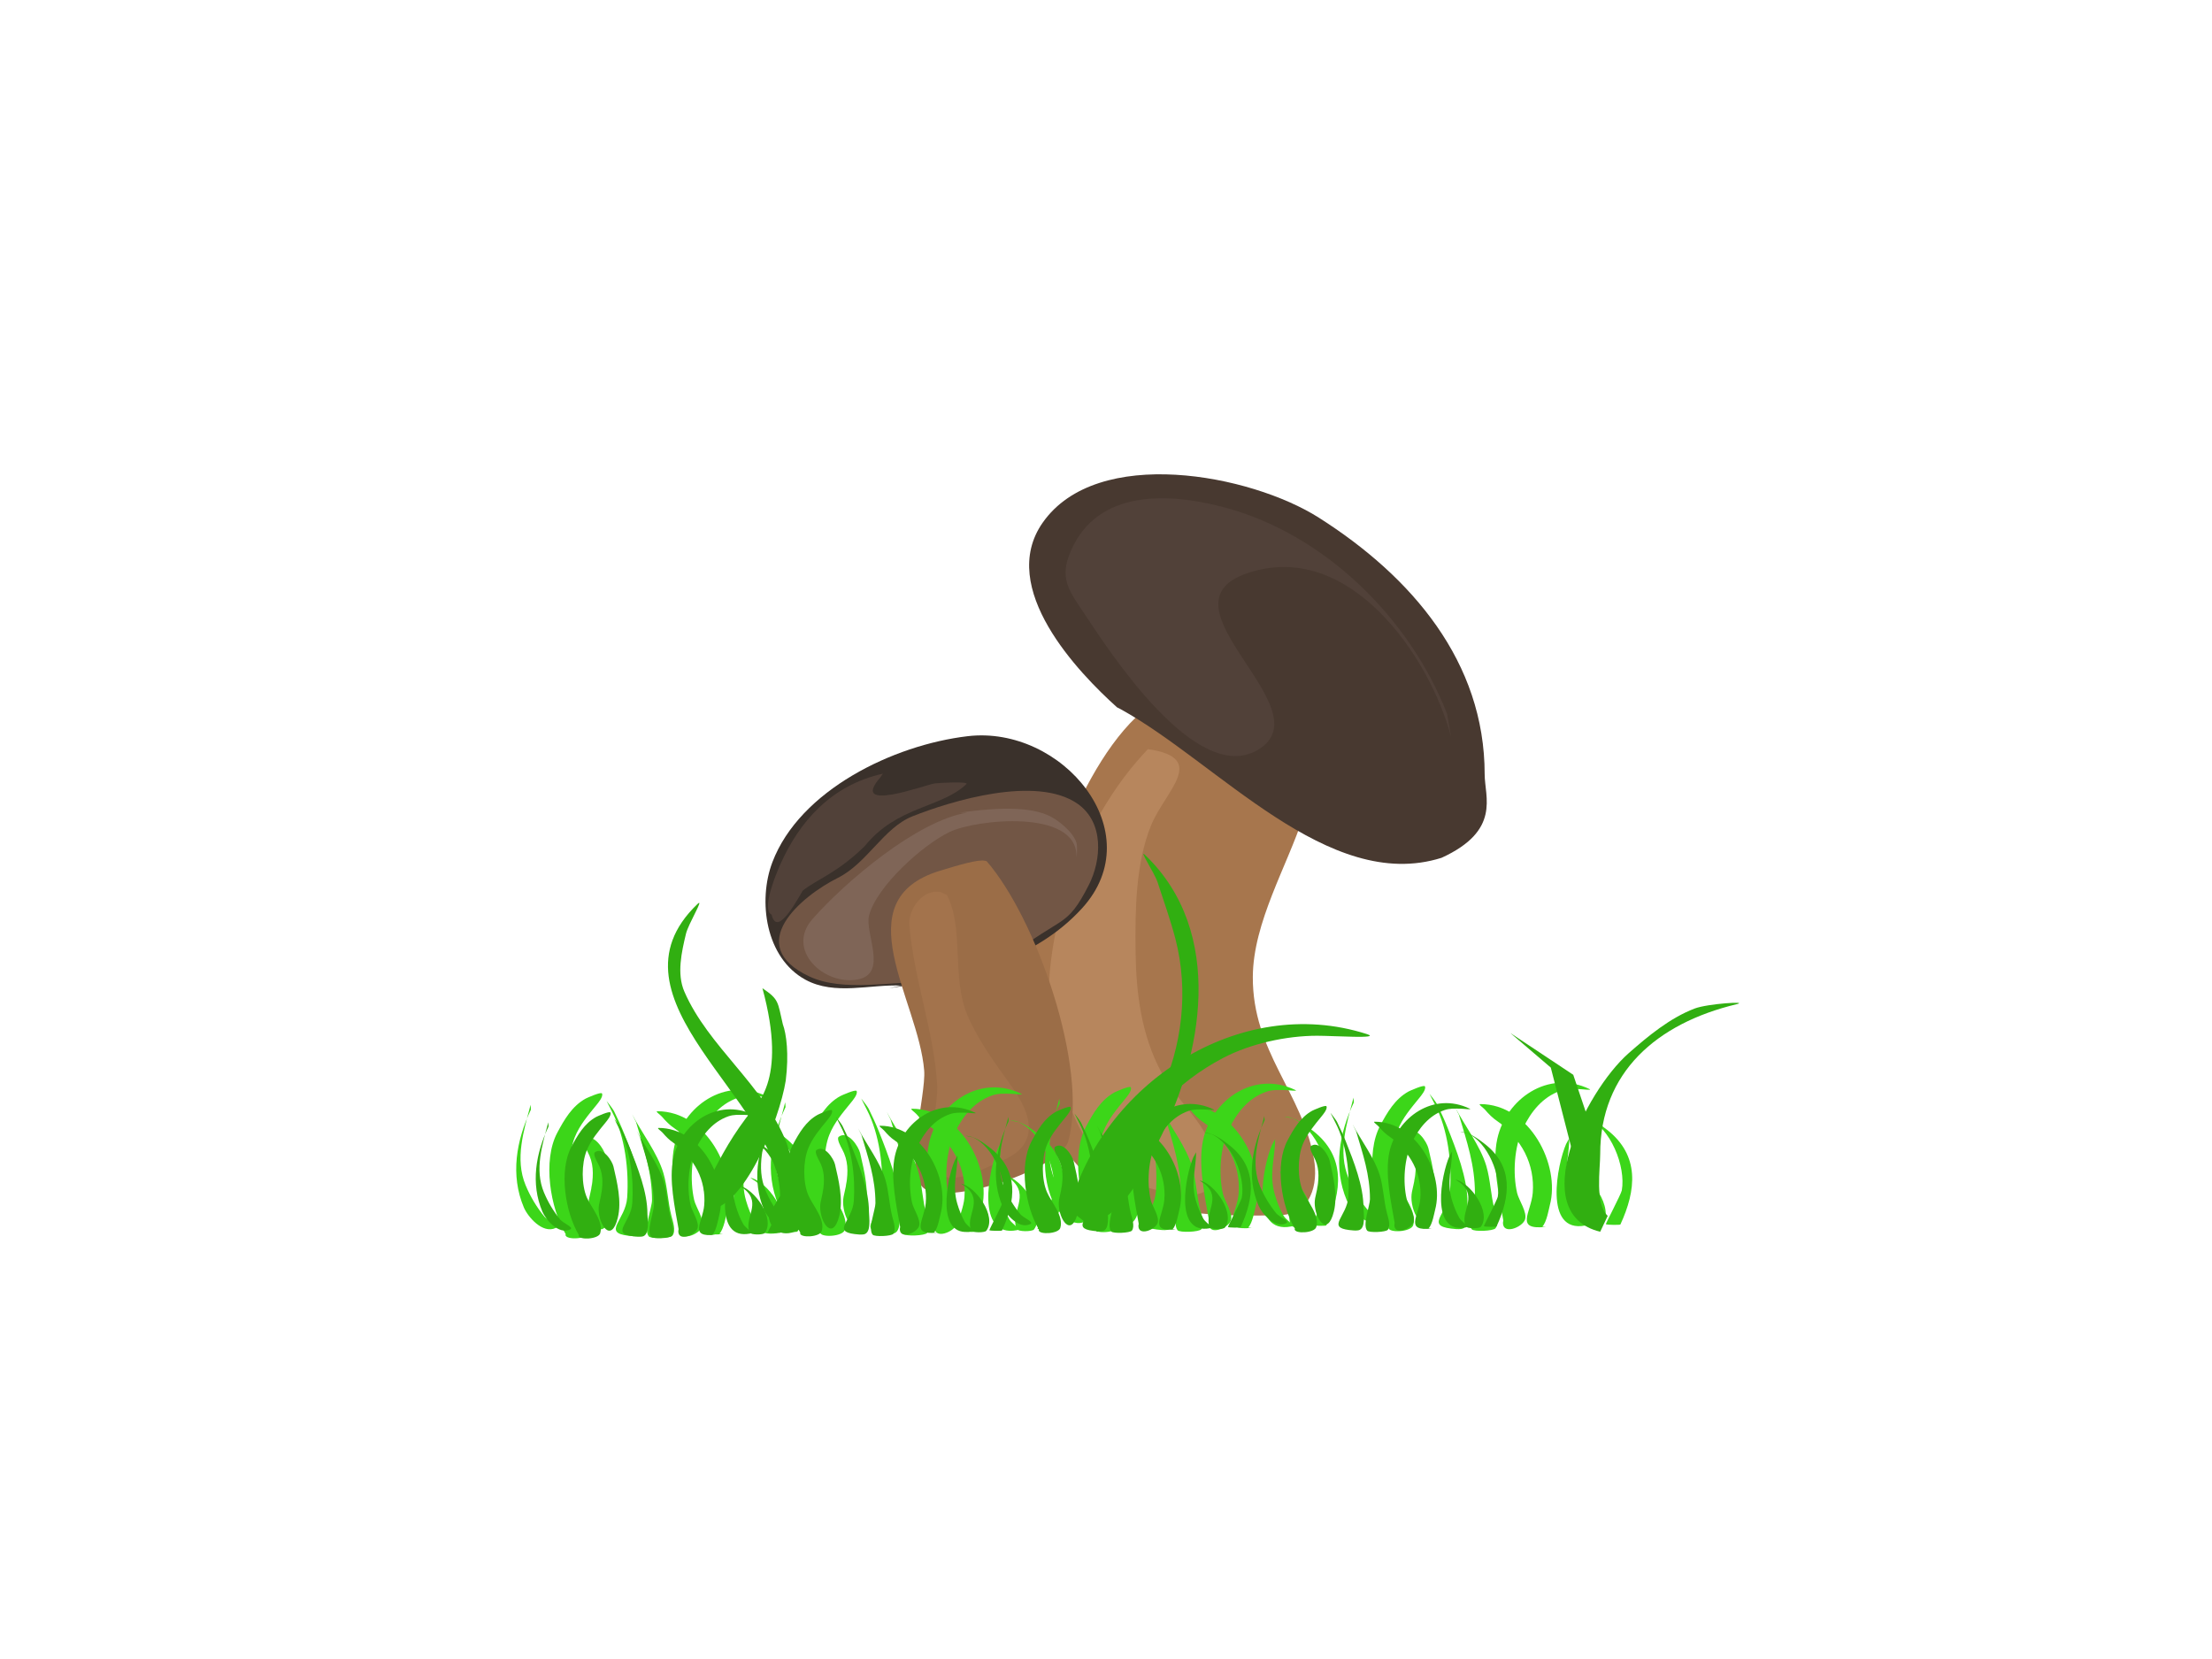 <?xml version="1.0" encoding="utf-8"?>
<!-- Generator: Adobe Illustrator 17.0.0, SVG Export Plug-In . SVG Version: 6.00 Build 0)  -->
<!DOCTYPE svg PUBLIC "-//W3C//DTD SVG 1.1//EN" "http://www.w3.org/Graphics/SVG/1.1/DTD/svg11.dtd">
<svg version="1.1" id="Layer_1" xmlns="http://www.w3.org/2000/svg" xmlns:xlink="http://www.w3.org/1999/xlink" x="0px" y="0px"
	 width="800px" height="600px" viewBox="0 0 800 600" enable-background="new 0 0 800 600" xml:space="preserve">
<g>
	<g transform="rotate(15 2169.109 253.786)">
		<path fill="#A7764D" d="M488.89,699.028c-27.376,10.15-32.777,67.759-32.163,90.517c0.856,31.743,14.695,86.911,53.887,93.19
			c17.975,2.88,41.079-2.759,58.522-8.009c10.736-3.231,10.53-14.321,6.57-22.834c-10.278-22.098-31.532-31.725-38.383-57.87
			c-9.97-38.042,26.442-91.263-28.475-97.376c-11.353-1.264-9.058-0.861-20.842,0.201L488.89,699.028z"/>
		<path fill="#483930" d="M464.669,712.599c-16.524-8.385-53.178-30.393-43.256-57.584c11.766-32.244,68.1-36.314,95.98-27.572
			c38.073,11.938,71.431,34.87,81.962,74.119c2.139,7.972,11.036,18.102-7.244,33.225c-36.175,23.055-87.123-12.34-126.024-21.884
			L464.669,712.599z"/>
		<path fill="#B7865D" d="M478.272,726.371c-17.952,34.217-20.432,87.16,0.924,120.681c8.753,13.739,21.228,30.654,39.78,30.475
			c6.977-0.067,25.864,1.022,23.52-10.856c-3.172-16.073-18.108-19.976-28.073-30.587c-10.713-11.408-16.393-25.523-20.527-40.261
			c-3.901-13.908-8.157-30.533-6.289-45.198c1.711-13.43,13.787-28.898-8.251-26.321L478.272,726.371z"/>
		<path fill="#514139" d="M580.62,684.031c-21.837-29.741-59.593-51.71-98.127-51.338c-22.171,0.214-46.556,6.675-48.84,31.611
			c-0.849,9.27,4.203,12.783,10.95,18.732c11.421,10.071,55.109,49.91,73.271,31.202c19.895-20.494-49.961-40.569-20.476-60.545
			c32.592-22.081,72.147,12.322,86.726,37.993L580.62,684.031z"/>
	</g>
	<g>
		<g transform="rotate(3 2017.41 314.391)">
			<path fill="#3A312B" d="M330.545,444.914c-11.19,0.023-23.84,4.945-34.804-0.31c-14.863-7.124-18.713-27.634-14.151-41.811
				c8.547-26.557,41.464-44.626,68.13-49.204c33.947-5.828,68.32,31.097,44.566,60.008c-16.794,20.439-42.952,27.441-68.095,32.468
				L330.545,444.914z"/>
			<path fill="#725645" d="M340.251,443.283c-13.065,0.026-30.384,5.243-43.11,0.087c-24.764-10.035-4.389-28.91,8.381-36.151
				c10.315-5.849,15.617-18.975,25.757-23.634c13.792-6.338,43.889-17.233,59.342-7.727c10.137,6.236,9.788,19.969,5.664,29.225
				c-7.308,16.404-8.855,11.168-27.074,27.236c-6.223,5.488-19.131,10.184-28.563,10.202"/>
			<path fill="#9B6D47" d="M358.368,398.262c-2.303-0.491-9.234,1.942-16.119,4.453c-34.293,12.505-5.239,47.014-1.888,72.474
				c1.159,8.804-5.41,37.075,1.995,42.409c8.962,6.456,49.241-9.585,51.435-19.807c5.758-26.818-15.626-79.521-34.865-99.451
				L358.368,398.262z"/>
		</g>
		<path fill="#A3734C" d="M340.46,322.743c-6.486-1.701-12.059,6.028-11.574,11.854c1.625,19.526,8.86,38.137,10.064,57.819
			c0.465,7.599-4.406,23.877-0.252,30.724c4.312,7.108,18.244-1.203,23.148-3.145c14.608-5.784,11.354-16.878,4.026-27.095
			c-5.758-8.028-11.891-16.305-15.851-25.402c-6.042-13.878-1.229-31.636-7.548-43.788L340.46,322.743z"/>
		<path fill="#7F6557" d="M349.778,293.906c-18.049,2.892-44.068,25.002-55.917,38.466c-9.851,11.194,4.23,24.189,16.366,21.855
			c11.122-2.139,2.406-16.685,4.091-23.167c2.707-10.41,19.254-25.429,29.095-30.16c9.546-4.589,45.915-8.467,45.915,8.742
			c0,1.603,0.458-3.267,0-4.808c-1.15-3.871-6.688-8.443-10.456-10.053c-8.669-3.705-22.671-2.131-31.822-0.874H349.778z"/>
		<path fill="#514139" d="M319.311,279.811c-18.568,4.12-30.275,17.212-37.311,33.279c-1.078,2.461-6.79,15.853-2.946,17.701
			c1.794,7.381,7.479-2.06,11.269-8.685c5.168-4.141,12.403-6.294,22.394-16.066c11.714-14.576,27.822-13.834,36.786-22.452
			c1.101-1.058-10.138-0.473-11.537-0.236c-3.718,0.631-30.774,10.725-19.637-2.124L319.311,279.811z"/>
	</g>
	<g>
		<g>
			<g>
				<path fill="#3CD619" d="M204.63,446.425c-5.644-9.496-8.447-26.729-3.079-36.765c2.516-4.703,5.324-9.622,10.265-12.337
					c0.41-0.225,5.544-2.54,5.902-1.851c0.578,1.111-1.466,3.505-1.925,4.071c-3.041,3.759-6.163,7.319-7.955,11.844
					c-2.139,5.399-2.21,14.096,0.128,19.493c1.814,4.187,7.028,9.824,5.517,14.805c-0.764,2.52-8.982,2.919-8.982,0.864
					L204.63,446.425z"/>
				<path fill="#3CD619" d="M213.997,429.153c0.675-4.543,0.727-8.566-1.54-12.707c-0.316-0.578-2.129-3.739-1.155-4.441
					c3.336-2.406,7.162,3.616,7.699,5.922c1.531,6.573,3.477,14.555,1.796,21.343c-2.672,10.789-7.955,2.955-7.955-3.701
					c0-2.554,1.155-4.858,1.155-7.402V429.153z"/>
				<path fill="#3CD619" d="M221.439,402.258c4.621,8.885,6.053,20.953,5.389,30.843c-0.548,8.167-9.206,12.665,0.385,13.818
					c1.138,0.137,2.571,0.308,3.721,0.123c3.36-0.538,2.181-7.325,2.181-9.5c0-8.992-4.01-19.051-7.314-27.389
					c-1.105-2.79-2.398-5.563-3.721-8.266c-0.392-0.802-2.695-3.718-2.695-3.701L221.439,402.258z"/>
				<path fill="#3CD619" d="M230.036,405.836c2.861,9.628,5.774,18.11,5.774,28.252c0,2.601-3.212,10.703-1.155,13.077
					c0.816,0.942,7.839,0.65,8.597-0.37c1.273-1.714,0.072-5.152-0.385-6.909c-1.338-5.145-1.45-10.618-2.951-15.668
					c-2.118-7.129-7.817-14.539-11.291-21.22L230.036,405.836z"/>
				<path fill="#3CD619" d="M246.075,443.958c-1.515-8.741-4.133-20.573-2.181-29.486c3.141-14.345,18.309-25.249,33.361-18.012
					c1.186,0.57-2.652,0-3.978,0c-2.318,0-4.312-0.164-6.544,0.617c-6.465,2.26-10.676,7.595-13.473,13.448
					c-3.236,6.772-3.849,16.347-2.181,23.564c0.572,2.476,3.788,7.025,2.823,9.623c-1.026,2.763-7.955,5.548-7.955,1.11
					L246.075,443.958z"/>
				<path fill="#3CD619" d="M260.189,446.179c1.564-1.504,2.403-6.566,2.695-7.649c3.965-14.731-7.377-36.642-25.149-36.642
					c-0.882,0,1.107,1.32,1.668,1.974c1.347,1.573,2.759,3.042,4.491,4.195c4.032,2.684,7.893,7.279,10.008,11.474
					c2.26,4.482,3.221,9.46,2.823,14.435c-0.574,7.176-6.718,13.562,4.748,12.337L260.189,446.179z"/>
				<path fill="#3CD619" d="M268.786,416.323c-3.179,7.259-8.26,32.407,6.929,29.486c1.57-0.302-1.923-2.475-2.695-3.825
					c-1.407-2.46-2.419-5.075-3.208-7.772c-2.167-7.409,0.128-13.526,0.128-19.986L268.786,416.323z"/>
				<path fill="#3CD619" d="M273.533,427.426c7.162,5.903-0.39,12.016,2.053,17.889c0.479,1.152,5.684,1.044,6.287,0.247
					c4.548-6.013-4.388-18.437-10.522-19.616L273.533,427.426z"/>
				<path fill="#3CD619" d="M276.228,406.7c8.696,3.716,14.222,17.801,12.703,26.402c-0.231,1.307-5.904,12.089-5.774,12.214
					c0.326,0.314,5.17,0.321,5.261,0.123c5.704-12.341,7.143-24.964-4.876-34.298c-2.674-2.077-6.625-5.058-10.265-5.058
					L276.228,406.7z"/>
				<path fill="#3CD619" d="M192.026,401.285c-5.312,11.172-7.501,23.728-2.566,35.408c1.384,3.275,6.736,9.716,11.548,7.402
					c1.758-0.845-2.888-2.588-4.106-4.071c-2.828-3.444-5.104-7.273-6.801-11.35c-3.984-9.577-0.642-19.738,1.796-29.116
					L192.026,401.285z"/>
			</g>
			<g>
				<path fill="#3CD619" d="M296.707,445.524c-5.644-9.496-8.447-26.729-3.079-36.765c2.516-4.703,5.324-9.622,10.265-12.337
					c0.41-0.225,5.544-2.54,5.902-1.851c0.578,1.111-1.466,3.505-1.925,4.071c-3.04,3.759-6.163,7.319-7.955,11.844
					c-2.139,5.399-2.21,14.096,0.128,19.493c1.814,4.187,7.028,9.824,5.517,14.805c-0.764,2.52-8.982,2.919-8.982,0.864
					L296.707,445.524z"/>
				<path fill="#3CD619" d="M306.074,428.252c0.675-4.543,0.727-8.566-1.54-12.707c-0.316-0.578-2.129-3.739-1.155-4.441
					c3.336-2.406,7.162,3.616,7.699,5.922c1.531,6.573,3.477,14.555,1.796,21.343c-2.672,10.789-7.955,2.955-7.955-3.701
					c0-2.554,1.155-4.858,1.155-7.402V428.252z"/>
				<path fill="#3CD619" d="M313.516,401.357c4.621,8.885,6.053,20.953,5.389,30.843c-0.548,8.167-9.206,12.665,0.385,13.818
					c1.138,0.137,2.571,0.308,3.721,0.123c3.36-0.538,2.181-7.325,2.181-9.5c0-8.992-4.01-19.051-7.314-27.389
					c-1.105-2.79-2.398-5.563-3.721-8.266c-0.392-0.802-2.694-3.718-2.694-3.701L313.516,401.357z"/>
				<path fill="#3CD619" d="M322.113,404.935c2.861,9.628,5.774,18.11,5.774,28.252c0,2.601-3.212,10.703-1.155,13.077
					c0.816,0.942,7.839,0.65,8.597-0.37c1.273-1.714,0.072-5.152-0.385-6.909c-1.338-5.145-1.45-10.618-2.951-15.668
					c-2.119-7.129-7.817-14.539-11.291-21.22L322.113,404.935z"/>
				<path fill="#3CD619" d="M338.152,443.057c-1.515-8.741-4.133-20.573-2.181-29.486c3.141-14.345,18.309-25.249,33.361-18.012
					c1.186,0.57-2.652,0-3.978,0c-2.318,0-4.312-0.164-6.544,0.617c-6.465,2.26-10.676,7.595-13.473,13.448
					c-3.236,6.772-3.849,16.347-2.181,23.564c0.572,2.476,3.788,7.025,2.823,9.623c-1.026,2.763-7.955,5.548-7.955,1.11
					L338.152,443.057z"/>
				<path fill="#3CD619" d="M352.266,445.278c1.564-1.504,2.403-6.566,2.694-7.649c3.965-14.731-7.377-36.642-25.149-36.642
					c-0.882,0,1.107,1.32,1.668,1.974c1.347,1.573,2.759,3.042,4.491,4.195c4.032,2.684,7.893,7.279,10.008,11.474
					c2.26,4.482,3.221,9.46,2.823,14.435c-0.574,7.176-6.718,13.562,4.747,12.337L352.266,445.278z"/>
				<path fill="#3CD619" d="M360.863,415.421c-3.179,7.259-8.26,32.407,6.929,29.486c1.57-0.302-1.923-2.475-2.695-3.825
					c-1.407-2.46-2.419-5.075-3.208-7.772c-2.167-7.409,0.128-13.526,0.128-19.986L360.863,415.421z"/>
				<path fill="#3CD619" d="M365.61,426.525c7.162,5.903-0.39,12.016,2.053,17.889c0.479,1.152,5.684,1.044,6.287,0.247
					c4.548-6.013-4.388-18.437-10.522-19.616L365.61,426.525z"/>
				<path fill="#3CD619" d="M368.305,405.798c8.696,3.716,14.222,17.801,12.703,26.402c-0.231,1.307-5.904,12.089-5.774,12.214
					c0.326,0.314,5.169,0.321,5.261,0.123c5.704-12.341,7.143-24.964-4.876-34.297c-2.674-2.077-6.625-5.058-10.265-5.058
					L368.305,405.798z"/>
				<path fill="#3CD619" d="M284.103,400.383c-5.312,11.172-7.501,23.728-2.566,35.408c1.384,3.275,6.736,9.716,11.548,7.402
					c1.758-0.845-2.888-2.588-4.106-4.071c-2.828-3.444-5.104-7.273-6.801-11.35c-3.984-9.577-0.642-19.738,1.796-29.116
					L284.103,400.383z"/>
			</g>
			<g>
				<path fill="#3CD619" d="M395.868,444.189c-5.644-9.496-8.447-26.729-3.079-36.765c2.516-4.703,5.324-9.622,10.265-12.337
					c0.41-0.225,5.544-2.54,5.902-1.851c0.578,1.111-1.466,3.505-1.925,4.071c-3.04,3.759-6.163,7.319-7.955,11.844
					c-2.139,5.399-2.21,14.096,0.128,19.493c1.814,4.187,7.028,9.824,5.517,14.805c-0.764,2.52-8.982,2.919-8.982,0.864
					L395.868,444.189z"/>
				<path fill="#3CD619" d="M405.235,426.917c0.675-4.543,0.727-8.566-1.54-12.707c-0.316-0.578-2.129-3.739-1.155-4.441
					c3.336-2.406,7.162,3.616,7.699,5.922c1.531,6.573,3.477,14.555,1.796,21.343c-2.672,10.789-7.955,2.955-7.955-3.701
					c0-2.554,1.155-4.858,1.155-7.402V426.917z"/>
				<path fill="#3CD619" d="M412.677,400.022c4.621,8.885,6.053,20.953,5.389,30.843c-0.548,8.167-9.206,12.665,0.385,13.818
					c1.137,0.137,2.571,0.308,3.721,0.123c3.36-0.538,2.181-7.325,2.181-9.5c0-8.992-4.01-19.051-7.314-27.389
					c-1.105-2.79-2.398-5.563-3.721-8.266c-0.392-0.802-2.695-3.718-2.695-3.701L412.677,400.022z"/>
				<path fill="#3CD619" d="M421.274,403.6c2.861,9.628,5.774,18.11,5.774,28.252c0,2.601-3.213,10.703-1.155,13.077
					c0.816,0.942,7.839,0.65,8.597-0.37c1.273-1.714,0.072-5.152-0.385-6.909c-1.338-5.145-1.45-10.618-2.951-15.668
					c-2.118-7.129-7.817-14.539-11.292-21.22L421.274,403.6z"/>
				<path fill="#3CD619" d="M437.313,441.722c-1.515-8.741-4.133-20.573-2.181-29.486c3.141-14.345,18.309-25.249,33.361-18.012
					c1.186,0.57-2.652,0-3.978,0c-2.318,0-4.312-0.164-6.544,0.617c-6.465,2.26-10.676,7.595-13.473,13.448
					c-3.236,6.772-3.849,16.347-2.181,23.564c0.572,2.476,3.788,7.025,2.823,9.623c-1.026,2.763-7.955,5.548-7.955,1.11
					L437.313,441.722z"/>
				<path fill="#3CD619" d="M451.427,443.942c1.564-1.504,2.403-6.566,2.695-7.649c3.965-14.731-7.377-36.642-25.149-36.642
					c-0.882,0,1.107,1.32,1.668,1.974c1.347,1.573,2.759,3.042,4.491,4.195c4.032,2.684,7.893,7.279,10.008,11.474
					c2.26,4.482,3.221,9.46,2.823,14.435c-0.574,7.176-6.718,13.562,4.747,12.337L451.427,443.942z"/>
				<path fill="#3CD619" d="M460.024,414.086c-3.179,7.259-8.26,32.407,6.929,29.486c1.57-0.302-1.923-2.475-2.695-3.825
					c-1.407-2.46-2.419-5.075-3.208-7.772c-2.167-7.409,0.128-13.526,0.128-19.986L460.024,414.086z"/>
				<path fill="#3CD619" d="M464.771,425.19c7.162,5.903-0.39,12.016,2.053,17.889c0.479,1.152,5.684,1.044,6.287,0.247
					c4.548-6.013-4.388-18.437-10.522-19.616L464.771,425.19z"/>
				<path fill="#3CD619" d="M467.466,404.463c8.696,3.716,14.222,17.801,12.703,26.402c-0.231,1.307-5.904,12.089-5.774,12.214
					c0.326,0.314,5.169,0.321,5.261,0.123c5.704-12.341,7.143-24.964-4.876-34.297c-2.674-2.077-6.625-5.058-10.265-5.058
					L467.466,404.463z"/>
				<path fill="#3CD619" d="M383.264,399.048c-5.312,11.172-7.501,23.728-2.566,35.408c1.384,3.275,6.736,9.716,11.548,7.402
					c1.758-0.845-2.888-2.588-4.106-4.071c-2.828-3.444-5.104-7.273-6.8-11.35c-3.984-9.577-0.642-19.738,1.796-29.116
					L383.264,399.048z"/>
			</g>
			<g>
				<path fill="#3CD619" d="M502.248,443.846c-5.644-9.496-8.447-26.729-3.079-36.765c2.516-4.703,5.324-9.622,10.265-12.337
					c0.41-0.225,5.544-2.54,5.902-1.851c0.578,1.111-1.466,3.505-1.925,4.071c-3.04,3.759-6.163,7.319-7.955,11.844
					c-2.139,5.399-2.21,14.096,0.128,19.493c1.815,4.187,7.028,9.824,5.517,14.805c-0.764,2.52-8.982,2.919-8.982,0.864
					L502.248,443.846z"/>
				<path fill="#3CD619" d="M511.615,426.574c0.675-4.544,0.727-8.566-1.54-12.707c-0.316-0.578-2.129-3.739-1.155-4.441
					c3.336-2.406,7.162,3.616,7.699,5.922c1.531,6.573,3.477,14.555,1.796,21.343c-2.672,10.789-7.955,2.955-7.955-3.701
					c0-2.554,1.155-4.858,1.155-7.402V426.574z"/>
				<path fill="#3CD619" d="M519.057,399.678c4.62,8.885,6.053,20.953,5.389,30.843c-0.548,8.167-9.206,12.665,0.385,13.818
					c1.138,0.137,2.571,0.308,3.721,0.123c3.36-0.538,2.181-7.325,2.181-9.5c0-8.992-4.01-19.051-7.314-27.389
					c-1.105-2.79-2.398-5.563-3.721-8.266c-0.392-0.802-2.694-3.718-2.694-3.701L519.057,399.678z"/>
				<path fill="#3CD619" d="M527.654,403.256c2.861,9.628,5.774,18.11,5.774,28.252c0,2.601-3.212,10.703-1.155,13.077
					c0.816,0.942,7.839,0.65,8.597-0.37c1.273-1.714,0.072-5.152-0.385-6.909c-1.338-5.145-1.45-10.618-2.951-15.668
					c-2.118-7.129-7.817-14.539-11.291-21.22L527.654,403.256z"/>
				<path fill="#3CD619" d="M543.693,441.378c-1.515-8.741-4.133-20.573-2.181-29.486c3.141-14.345,18.309-25.249,33.361-18.012
					c1.186,0.57-2.652,0-3.978,0c-2.318,0-4.312-0.164-6.544,0.617c-6.465,2.26-10.676,7.595-13.473,13.448
					c-3.236,6.772-3.849,16.347-2.181,23.564c0.572,2.476,3.788,7.025,2.823,9.623c-1.026,2.763-7.955,5.548-7.955,1.11
					L543.693,441.378z"/>
				<path fill="#3CD619" d="M557.807,443.599c1.564-1.504,2.403-6.566,2.695-7.649c3.965-14.731-7.377-36.642-25.149-36.642
					c-0.882,0,1.108,1.32,1.668,1.974c1.347,1.573,2.758,3.042,4.491,4.195c4.032,2.684,7.893,7.279,10.008,11.474
					c2.26,4.482,3.221,9.46,2.823,14.435c-0.574,7.176-6.718,13.562,4.747,12.337L557.807,443.599z"/>
				<path fill="#3CD619" d="M566.404,413.743c-3.179,7.259-8.26,32.407,6.929,29.486c1.57-0.302-1.923-2.475-2.695-3.825
					c-1.407-2.46-2.419-5.075-3.208-7.772c-2.167-7.409,0.128-13.526,0.128-19.986L566.404,413.743z"/>
				<path fill="#3CD619" d="M571.151,424.846c7.162,5.903-0.39,12.016,2.053,17.889c0.479,1.152,5.684,1.044,6.287,0.247
					c4.548-6.013-4.388-18.437-10.522-19.616L571.151,424.846z"/>
				<path fill="#3CD619" d="M573.846,404.12c8.696,3.716,14.222,17.801,12.703,26.402c-0.231,1.307-5.904,12.089-5.774,12.214
					c0.326,0.314,5.17,0.321,5.261,0.123c5.704-12.341,7.143-24.964-4.876-34.298c-2.674-2.077-6.625-5.058-10.265-5.058
					L573.846,404.12z"/>
				<path fill="#3CD619" d="M489.644,398.705c-5.312,11.172-7.501,23.728-2.566,35.408c1.384,3.275,6.736,9.716,11.548,7.402
					c1.758-0.845-2.888-2.588-4.106-4.071c-2.828-3.444-5.104-7.273-6.801-11.35c-3.984-9.577-0.642-19.738,1.796-29.116
					L489.644,398.705z"/>
			</g>
		</g>
	</g>
	<g>
		<g>
			<g>
				<path fill="#31AF11" d="M209.362,446.68c-4.911-8.263-7.35-23.258-2.68-31.991c2.189-4.093,4.632-8.373,8.932-10.735
					c0.357-0.196,4.824-2.21,5.136-1.61c0.503,0.967-1.276,3.05-1.675,3.543c-2.646,3.271-5.363,6.369-6.922,10.306
					c-1.861,4.698-1.923,12.266,0.112,16.962c1.579,3.643,6.116,8.549,4.801,12.882c-0.665,2.193-7.816,2.54-7.816,0.751
					L209.362,446.68z"/>
				<path fill="#31AF11" d="M217.513,431.65c0.587-3.954,0.633-7.454-1.34-11.057c-0.275-0.503-1.853-3.253-1.005-3.865
					c2.903-2.093,6.232,3.146,6.699,5.153c1.332,5.72,3.026,12.665,1.563,18.572c-2.325,9.388-6.922,2.571-6.922-3.221
					c0-2.222,1.005-4.227,1.005-6.441V431.65z"/>
				<path fill="#31AF11" d="M223.988,408.247c4.021,7.732,5.267,18.233,4.689,26.838c-0.477,7.107-8.01,11.021,0.335,12.023
					c0.99,0.119,2.238,0.268,3.238,0.107c2.924-0.469,1.898-6.374,1.898-8.266c0-7.825-3.49-16.577-6.364-23.832
					c-0.962-2.427-2.087-4.841-3.238-7.193c-0.341-0.698-2.345-3.235-2.345-3.221L223.988,408.247z"/>
				<path fill="#31AF11" d="M231.469,411.361c2.49,8.378,5.024,15.758,5.024,24.584c0,2.263-2.795,9.314-1.005,11.379
					c0.71,0.82,6.821,0.566,7.481-0.322c1.108-1.492,0.063-4.483-0.335-6.012c-1.164-4.477-1.262-9.239-2.568-13.634
					c-1.843-6.204-6.802-12.651-9.825-18.465L231.469,411.361z"/>
				<path fill="#31AF11" d="M245.425,444.533c-1.318-7.606-3.596-17.902-1.898-25.657c2.733-12.482,15.932-21.97,29.029-15.673
					c1.032,0.496-2.307,0-3.461,0c-2.017,0-3.752-0.142-5.694,0.537c-5.625,1.967-9.29,6.609-11.723,11.701
					c-2.816,5.892-3.349,14.225-1.898,20.504c0.498,2.155,3.296,6.113,2.456,8.374c-0.893,2.404-6.922,4.828-6.922,0.966
					L245.425,444.533z"/>
				<path fill="#31AF11" d="M257.707,446.465c1.361-1.309,2.091-5.714,2.345-6.656c3.45-12.818-6.419-31.884-21.883-31.884
					c-0.767,0,0.964,1.148,1.451,1.718c1.172,1.369,2.4,2.647,3.908,3.65c3.508,2.335,6.868,6.334,8.709,9.984
					c1.966,3.9,2.803,8.232,2.456,12.56c-0.499,6.244-5.846,11.801,4.131,10.735L257.707,446.465z"/>
				<path fill="#31AF11" d="M265.187,420.486c-2.766,6.317-7.188,28.199,6.029,25.657c1.366-0.263-1.673-2.154-2.345-3.328
					c-1.224-2.14-2.105-4.416-2.791-6.763c-1.886-6.447,0.112-11.769,0.112-17.391L265.187,420.486z"/>
				<path fill="#31AF11" d="M269.318,430.147c6.232,5.136-0.34,10.455,1.786,15.566c0.417,1.002,4.946,0.908,5.471,0.215
					c3.958-5.232-3.818-16.043-9.155-17.069L269.318,430.147z"/>
				<path fill="#31AF11" d="M271.663,412.112c7.567,3.234,12.375,15.489,11.053,22.973c-0.201,1.137-5.137,10.519-5.024,10.628
					c0.284,0.273,4.498,0.279,4.578,0.107c4.964-10.738,6.215-21.722-4.243-29.844c-2.327-1.807-5.765-4.401-8.932-4.401
					L271.663,412.112z"/>
				<path fill="#31AF11" d="M198.394,407.4c-4.622,9.722-6.527,20.647-2.233,30.81c1.204,2.85,5.862,8.454,10.049,6.441
					c1.53-0.736-2.513-2.252-3.573-3.543c-2.461-2.997-4.441-6.328-5.917-9.876c-3.467-8.334-0.559-17.175,1.563-25.335
					L198.394,407.4z"/>
			</g>
			<g>
				<path fill="#31AF11" d="M289.483,445.896c-4.911-8.263-7.351-23.258-2.68-31.991c2.189-4.093,4.632-8.373,8.932-10.735
					c0.356-0.196,4.824-2.21,5.136-1.61c0.503,0.967-1.276,3.05-1.675,3.543c-2.646,3.271-5.362,6.369-6.922,10.306
					c-1.861,4.698-1.923,12.266,0.112,16.962c1.579,3.643,6.116,8.549,4.801,12.882c-0.665,2.193-7.816,2.54-7.816,0.751
					L289.483,445.896z"/>
				<path fill="#31AF11" d="M297.633,430.866c0.587-3.954,0.633-7.454-1.34-11.057c-0.275-0.503-1.853-3.253-1.005-3.865
					c2.903-2.093,6.232,3.146,6.699,5.153c1.332,5.72,3.026,12.665,1.563,18.572c-2.325,9.388-6.922,2.571-6.922-3.221
					c0-2.222,1.005-4.227,1.005-6.441V430.866z"/>
				<path fill="#31AF11" d="M304.109,407.463c4.021,7.732,5.267,18.233,4.689,26.838c-0.477,7.107-8.01,11.021,0.335,12.023
					c0.99,0.119,2.238,0.268,3.238,0.107c2.924-0.469,1.898-6.374,1.898-8.266c0-7.825-3.49-16.577-6.364-23.832
					c-0.962-2.427-2.087-4.841-3.238-7.193c-0.341-0.698-2.345-3.235-2.345-3.221L304.109,407.463z"/>
				<path fill="#31AF11" d="M311.59,410.577c2.49,8.378,5.024,15.758,5.024,24.584c0,2.263-2.795,9.314-1.005,11.379
					c0.71,0.82,6.821,0.566,7.48-0.322c1.108-1.492,0.063-4.483-0.335-6.012c-1.164-4.477-1.262-9.239-2.568-13.634
					c-1.843-6.204-6.802-12.651-9.825-18.465L311.59,410.577z"/>
				<path fill="#31AF11" d="M325.546,443.749c-1.318-7.606-3.596-17.902-1.898-25.657c2.733-12.482,15.932-21.97,29.029-15.673
					c1.032,0.496-2.307,0-3.461,0c-2.017,0-3.752-0.142-5.694,0.537c-5.625,1.967-9.29,6.609-11.723,11.701
					c-2.816,5.892-3.349,14.225-1.898,20.504c0.498,2.155,3.296,6.113,2.456,8.374c-0.893,2.404-6.922,4.828-6.922,0.966
					L325.546,443.749z"/>
				<path fill="#31AF11" d="M337.828,445.681c1.361-1.309,2.091-5.714,2.345-6.656c3.451-12.818-6.419-31.884-21.883-31.884
					c-0.767,0,0.964,1.148,1.451,1.718c1.172,1.369,2.4,2.647,3.908,3.65c3.508,2.335,6.868,6.334,8.709,9.984
					c1.966,3.9,2.803,8.232,2.456,12.56c-0.5,6.244-5.846,11.801,4.131,10.735L337.828,445.681z"/>
				<path fill="#31AF11" d="M345.308,419.702c-2.766,6.317-7.188,28.199,6.029,25.657c1.366-0.263-1.673-2.154-2.345-3.328
					c-1.224-2.14-2.105-4.416-2.791-6.763c-1.886-6.447,0.112-11.769,0.112-17.391L345.308,419.702z"/>
				<path fill="#31AF11" d="M349.439,429.363c6.232,5.136-0.34,10.455,1.786,15.566c0.417,1.002,4.946,0.908,5.471,0.215
					c3.958-5.232-3.818-16.043-9.155-17.069L349.439,429.363z"/>
				<path fill="#31AF11" d="M351.784,411.328c7.567,3.234,12.375,15.489,11.053,22.973c-0.201,1.137-5.137,10.519-5.024,10.628
					c0.284,0.273,4.498,0.279,4.578,0.107c4.964-10.738,6.215-21.722-4.243-29.844c-2.327-1.807-5.765-4.401-8.932-4.401
					L351.784,411.328z"/>
				<path fill="#31AF11" d="M278.515,406.616c-4.622,9.722-6.527,20.647-2.233,30.81c1.204,2.85,5.862,8.454,10.049,6.441
					c1.53-0.736-2.513-2.252-3.573-3.543c-2.461-2.997-4.441-6.328-5.917-9.876c-3.467-8.334-0.559-17.175,1.563-25.335
					L278.515,406.616z"/>
			</g>
			<g>
				<path fill="#31AF11" d="M375.768,444.734c-4.911-8.263-7.35-23.258-2.68-31.991c2.189-4.093,4.632-8.373,8.932-10.735
					c0.356-0.196,4.824-2.21,5.136-1.61c0.503,0.967-1.276,3.05-1.675,3.543c-2.646,3.271-5.362,6.369-6.922,10.306
					c-1.861,4.698-1.923,12.266,0.112,16.962c1.579,3.643,6.116,8.549,4.801,12.882c-0.665,2.193-7.816,2.54-7.816,0.751
					L375.768,444.734z"/>
				<path fill="#31AF11" d="M383.919,429.704c0.587-3.954,0.633-7.454-1.34-11.057c-0.275-0.503-1.853-3.253-1.005-3.865
					c2.903-2.093,6.232,3.146,6.699,5.153c1.332,5.72,3.026,12.665,1.563,18.572c-2.325,9.388-6.922,2.571-6.922-3.221
					c0-2.222,1.005-4.227,1.005-6.441V429.704z"/>
				<path fill="#31AF11" d="M390.395,406.302c4.02,7.732,5.267,18.233,4.689,26.838c-0.477,7.107-8.01,11.021,0.335,12.023
					c0.99,0.119,2.238,0.268,3.238,0.107c2.924-0.469,1.898-6.374,1.898-8.266c0-7.825-3.49-16.577-6.364-23.832
					c-0.962-2.427-2.087-4.841-3.238-7.193c-0.341-0.698-2.345-3.235-2.345-3.221L390.395,406.302z"/>
				<path fill="#31AF11" d="M397.875,409.415c2.489,8.378,5.024,15.758,5.024,24.584c0,2.263-2.795,9.314-1.005,11.379
					c0.71,0.82,6.821,0.566,7.481-0.322c1.108-1.492,0.063-4.483-0.335-6.012c-1.164-4.477-1.262-9.239-2.568-13.634
					c-1.843-6.204-6.802-12.651-9.825-18.465L397.875,409.415z"/>
				<path fill="#31AF11" d="M411.831,442.587c-1.318-7.606-3.596-17.902-1.898-25.657c2.733-12.482,15.932-21.97,29.029-15.673
					c1.032,0.496-2.307,0-3.461,0c-2.017,0-3.752-0.142-5.694,0.537c-5.625,1.967-9.29,6.609-11.723,11.701
					c-2.816,5.892-3.349,14.225-1.898,20.504c0.498,2.155,3.296,6.113,2.456,8.374c-0.893,2.404-6.922,4.828-6.922,0.966
					L411.831,442.587z"/>
				<path fill="#31AF11" d="M424.113,444.519c1.361-1.309,2.091-5.714,2.345-6.656c3.451-12.818-6.419-31.884-21.883-31.884
					c-0.767,0,0.964,1.148,1.451,1.718c1.172,1.369,2.4,2.647,3.908,3.65c3.508,2.335,6.868,6.334,8.709,9.984
					c1.966,3.9,2.803,8.232,2.456,12.56c-0.5,6.244-5.846,11.801,4.131,10.735L424.113,444.519z"/>
				<path fill="#31AF11" d="M431.594,418.54c-2.766,6.317-7.188,28.199,6.029,25.657c1.367-0.263-1.673-2.154-2.345-3.328
					c-1.224-2.14-2.105-4.416-2.791-6.763c-1.886-6.447,0.112-11.769,0.112-17.391L431.594,418.54z"/>
				<path fill="#31AF11" d="M435.725,428.202c6.232,5.136-0.34,10.455,1.786,15.566c0.417,1.002,4.946,0.908,5.471,0.215
					c3.958-5.232-3.818-16.043-9.155-17.069L435.725,428.202z"/>
				<path fill="#31AF11" d="M438.069,410.166c7.567,3.234,12.375,15.489,11.053,22.973c-0.201,1.137-5.137,10.519-5.024,10.628
					c0.284,0.273,4.498,0.279,4.578,0.107c4.964-10.738,6.215-21.722-4.243-29.844c-2.327-1.807-5.765-4.401-8.932-4.401
					L438.069,410.166z"/>
				<path fill="#31AF11" d="M364.8,405.454c-4.622,9.722-6.527,20.647-2.233,30.81c1.204,2.85,5.862,8.454,10.049,6.441
					c1.53-0.736-2.513-2.252-3.573-3.543c-2.461-2.997-4.441-6.328-5.917-9.876c-3.467-8.334-0.559-17.175,1.563-25.335
					L364.8,405.454z"/>
			</g>
			<g>
				<path fill="#31AF11" d="M468.335,444.435c-4.911-8.263-7.35-23.258-2.68-31.991c2.189-4.093,4.632-8.373,8.932-10.735
					c0.357-0.196,4.824-2.21,5.136-1.61c0.503,0.967-1.276,3.05-1.675,3.543c-2.646,3.271-5.362,6.369-6.922,10.306
					c-1.861,4.698-1.923,12.266,0.112,16.962c1.579,3.643,6.116,8.549,4.801,12.882c-0.665,2.193-7.816,2.54-7.816,0.751
					L468.335,444.435z"/>
				<path fill="#31AF11" d="M476.486,429.406c0.587-3.954,0.633-7.454-1.34-11.057c-0.275-0.503-1.853-3.253-1.005-3.865
					c2.903-2.093,6.232,3.146,6.699,5.153c1.332,5.72,3.026,12.665,1.563,18.572c-2.325,9.388-6.922,2.572-6.922-3.221
					c0-2.222,1.005-4.227,1.005-6.441V429.406z"/>
				<path fill="#31AF11" d="M482.961,406.003c4.02,7.732,5.267,18.232,4.689,26.838c-0.477,7.107-8.01,11.02,0.335,12.023
					c0.99,0.119,2.238,0.268,3.238,0.107c2.924-0.469,1.898-6.374,1.898-8.266c0-7.825-3.489-16.577-6.364-23.832
					c-0.962-2.427-2.087-4.841-3.238-7.193c-0.341-0.698-2.345-3.235-2.345-3.221L482.961,406.003z"/>
				<path fill="#31AF11" d="M490.442,409.116c2.49,8.378,5.024,15.758,5.024,24.584c0,2.263-2.795,9.314-1.005,11.379
					c0.71,0.82,6.821,0.566,7.481-0.322c1.108-1.492,0.063-4.483-0.335-6.012c-1.164-4.477-1.262-9.239-2.568-13.634
					c-1.844-6.204-6.802-12.651-9.825-18.465L490.442,409.116z"/>
				<path fill="#31AF11" d="M504.398,442.288c-1.318-7.606-3.596-17.902-1.898-25.657c2.733-12.482,15.932-21.97,29.029-15.673
					c1.032,0.496-2.308,0-3.461,0c-2.017,0-3.752-0.142-5.694,0.537c-5.625,1.967-9.29,6.609-11.723,11.701
					c-2.816,5.892-3.349,14.225-1.898,20.504c0.498,2.155,3.296,6.113,2.456,8.374c-0.893,2.404-6.922,4.828-6.922,0.966
					L504.398,442.288z"/>
				<path fill="#31AF11" d="M516.68,444.22c1.361-1.309,2.091-5.714,2.345-6.656c3.45-12.818-6.419-31.884-21.883-31.884
					c-0.767,0,0.964,1.148,1.451,1.718c1.172,1.369,2.4,2.647,3.908,3.65c3.508,2.335,6.868,6.334,8.709,9.984
					c1.966,3.9,2.803,8.232,2.456,12.56c-0.499,6.244-5.846,11.801,4.131,10.735L516.68,444.22z"/>
				<path fill="#31AF11" d="M524.16,418.241c-2.766,6.317-7.187,28.199,6.029,25.657c1.366-0.263-1.673-2.154-2.345-3.328
					c-1.224-2.14-2.105-4.416-2.791-6.763c-1.886-6.447,0.112-11.769,0.112-17.391L524.16,418.241z"/>
				<path fill="#31AF11" d="M528.291,427.903c6.232,5.136-0.34,10.455,1.786,15.566c0.417,1.002,4.946,0.908,5.471,0.215
					c3.958-5.232-3.818-16.043-9.155-17.069L528.291,427.903z"/>
				<path fill="#31AF11" d="M530.636,409.867c7.567,3.234,12.375,15.489,11.053,22.973c-0.201,1.137-5.137,10.519-5.024,10.628
					c0.284,0.273,4.498,0.279,4.578,0.107c4.963-10.738,6.215-21.722-4.243-29.844c-2.327-1.807-5.765-4.401-8.932-4.401
					L530.636,409.867z"/>
				<path fill="#31AF11" d="M457.367,405.156c-4.622,9.722-6.527,20.647-2.233,30.81c1.204,2.85,5.862,8.454,10.048,6.441
					c1.53-0.736-2.513-2.252-3.573-3.543c-2.461-2.997-4.441-6.328-5.918-9.876c-3.467-8.334-0.559-17.175,1.563-25.335
					L457.367,405.156z"/>
			</g>
		</g>
	</g>
	<path fill="#31AF11" d="M282.134,432.552c0-34.348-65.593-71.269-29.939-105.551c2.802-2.694-3.218,7.012-4.109,10.724
		c-1.577,6.57-3.37,14.462-0.587,20.884c8.685,20.043,28.811,33.796,36.983,54.751c1.279,3.28,8.612,29.444,4.109,31.609
		c-6.478,3.114-10.567-1.033-10.567-5.644L282.134,432.552z"/>
	<path fill="#31AF11" d="M254.613,430.225c5.096-9.8,8.439-16.852,15.263-25.964c3.265-4.361,15.205-12.567,5.87-46.849
		c6.035,4.036,5.485,4.9,7.364,12.978c1.324,3.573,2.259,10.859,1.063,20.44c-2.259,14.308-15.296,46.733-28.386,46.733
		L254.613,430.225z"/>
	<path fill="#31AF11" d="M581.443,439.741c-4.68-4.5-2.708-16.796-2.708-22.39c0-29.522,20.469-47.227,49.281-54.153
		c4.932-1.185-10.443-0.253-15.163,1.562c-8.918,3.43-16.778,9.928-23.828,16.142c-16.118,14.207-37.235,58.09-10.289,64.567
		L581.443,439.741z"/>
	<path fill="#31AF11" d="M575.487,407.979l-6.499-19.266l-22.745-15.1l14.622,12.497l9.748,38.011L575.487,407.979z"/>
	<path fill="#31AF11" d="M390.473,437.452c0-17.966,21.538-25.738,28.843-41.291c8.299-17.668,10.666-37.862,5.768-56.698
		c-1.752-6.738-4.242-13.668-6.409-20.337c-1.113-3.424-7.125-12.397-4.487-9.861c29.03,27.912,20.838,72.708,4.487,104.152
		c-5.781,11.117-10.739,24.287-23.715,28.965L390.473,437.452z"/>
	<path fill="#31AF11" d="M386.627,437.452c11.741-45.157,61.405-78.309,107.681-63.477c5.679,1.82-11.961,0.616-17.947,0.616
		c-11.194,0-24.198,2.886-33.971,8.012c-17.045,8.939-28.757,22.13-37.817,38.826c-3.059,5.638-4.008,20.494-7.691,24.035
		L386.627,437.452z"/>
</g>
</svg>
